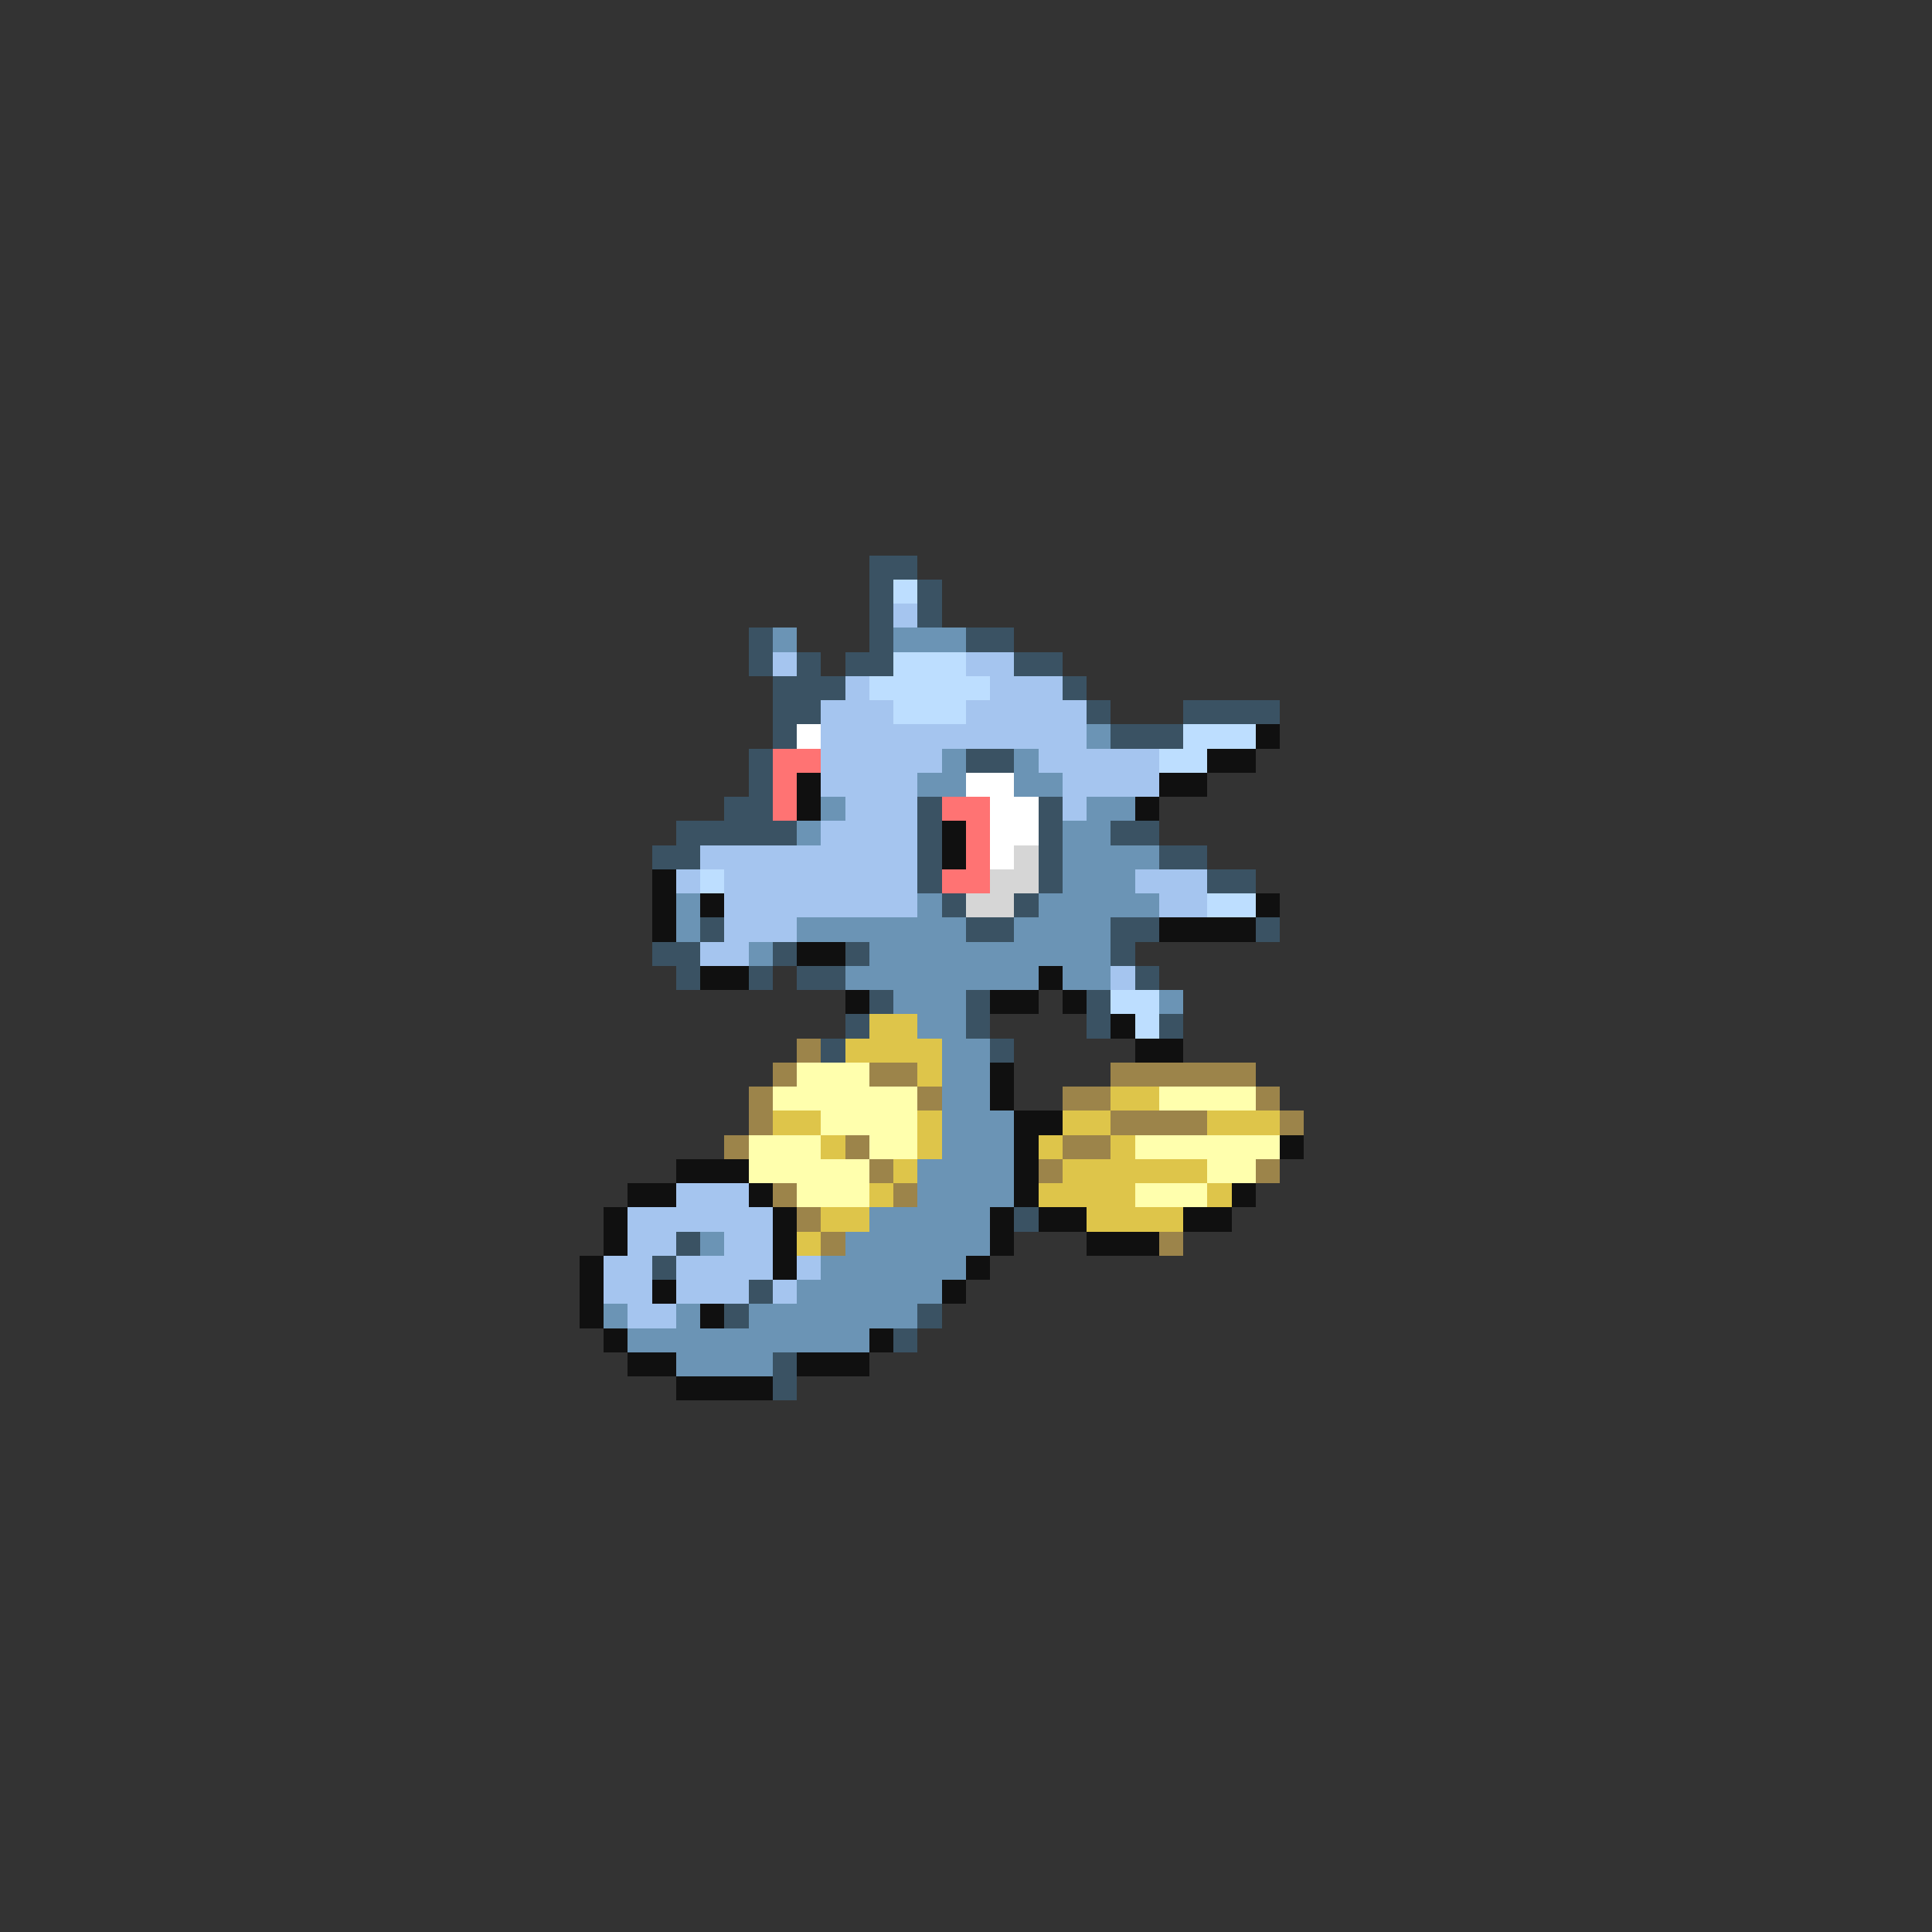 <svg xmlns="http://www.w3.org/2000/svg" viewBox="0 -0.5 80 80" shape-rendering="crispEdges">
<rect x="0" y="-0.5" width="80" height="80" fill="#333333" stroke="none"/>
<path stroke="#3a5263" d="M36 23h2M36 24h1M38 24h1M36 25h1M38 25h1M31 26h1M36 26h1M40 26h2M31 27h1M33 27h1M35 27h2M42 27h2M32 28h3M44 28h1M32 29h2M45 29h1M49 29h4M32 30h1M46 30h3M31 31h1M40 31h2M31 32h1M30 33h2M38 33h1M43 33h1M28 34h5M38 34h1M43 34h1M46 34h2M27 35h2M38 35h1M43 35h1M48 35h2M38 36h1M43 36h1M50 36h2M39 37h1M42 37h1M29 38h1M40 38h2M46 38h2M52 38h1M27 39h2M32 39h1M35 39h1M46 39h1M28 40h1M31 40h1M33 40h2M47 40h1M36 41h1M40 41h1M45 41h1M35 42h1M40 42h1M45 42h1M48 42h1M34 43h1M41 43h1M42 50h1M28 51h1M27 52h1M31 53h1M30 54h1M38 54h1M37 55h1M32 56h1M32 57h1" />
<path stroke="#bddeff" d="M37 24h1M37 27h3M36 28h5M37 29h3M49 30h3M48 31h2M29 36h1M50 37h2M46 41h2M47 42h1" />
<path stroke="#a5c5ef" d="M37 25h1M32 27h1M40 27h2M35 28h1M41 28h3M34 29h3M40 29h5M34 30h11M34 31h5M43 31h5M34 32h4M44 32h4M35 33h3M44 33h1M34 34h4M29 35h9M28 36h1M30 36h8M47 36h3M30 37h8M48 37h2M30 38h3M29 39h2M46 40h1M28 49h3M26 50h6M26 51h2M30 51h2M25 52h2M28 52h4M33 52h1M25 53h2M28 53h3M32 53h1M26 54h2" />
<path stroke="#6b94b5" d="M32 26h1M37 26h3M45 30h1M39 31h1M42 31h1M38 32h2M42 32h2M34 33h1M45 33h2M33 34h1M44 34h2M44 35h4M44 36h3M28 37h1M38 37h1M43 37h5M28 38h1M33 38h7M42 38h4M31 39h1M36 39h10M35 40h8M44 40h2M37 41h3M48 41h1M38 42h2M39 43h2M39 44h2M39 45h2M39 46h3M39 47h3M38 48h4M38 49h4M36 50h5M29 51h1M35 51h6M34 52h6M33 53h6M25 54h1M28 54h1M31 54h7M26 55h10M28 56h4" />
<path stroke="#ffffff" d="M33 30h1M40 32h2M41 33h2M41 34h2M41 35h1" />
<path stroke="#101010" d="M52 30h1M50 31h2M33 32h1M48 32h2M33 33h1M47 33h1M39 34h1M39 35h1M27 36h1M27 37h1M29 37h1M52 37h1M27 38h1M48 38h4M33 39h2M29 40h2M43 40h1M35 41h1M41 41h2M44 41h1M46 42h1M47 43h2M41 44h1M41 45h1M42 46h2M42 47h1M53 47h1M28 48h3M42 48h1M26 49h2M31 49h1M42 49h1M51 49h1M25 50h1M32 50h1M41 50h1M43 50h2M49 50h2M25 51h1M32 51h1M41 51h1M45 51h3M24 52h1M32 52h1M40 52h1M24 53h1M27 53h1M39 53h1M24 54h1M29 54h1M25 55h1M36 55h1M26 56h2M33 56h3M28 57h4" />
<path stroke="#ff7373" d="M32 31h2M32 32h1M32 33h1M39 33h2M40 34h1M40 35h1M39 36h2" />
<path stroke="#d6d6d6" d="M42 35h1M41 36h2M40 37h2" />
<path stroke="#dec54a" d="M36 42h2M35 43h4M38 44h1M46 45h2M32 46h2M38 46h1M44 46h2M50 46h3M34 47h1M38 47h1M43 47h1M46 47h1M37 48h1M44 48h6M36 49h1M43 49h4M50 49h1M34 50h2M45 50h4M33 51h1" />
<path stroke="#9c844a" d="M33 43h1M32 44h1M36 44h2M46 44h6M31 45h1M38 45h1M44 45h2M52 45h1M31 46h1M46 46h4M53 46h1M30 47h1M35 47h1M44 47h2M36 48h1M43 48h1M52 48h1M32 49h1M37 49h1M33 50h1M34 51h1M48 51h1" />
<path stroke="#ffffad" d="M33 44h3M32 45h6M48 45h4M34 46h4M31 47h3M36 47h2M47 47h6M31 48h5M50 48h2M33 49h3M47 49h3" />
</svg>